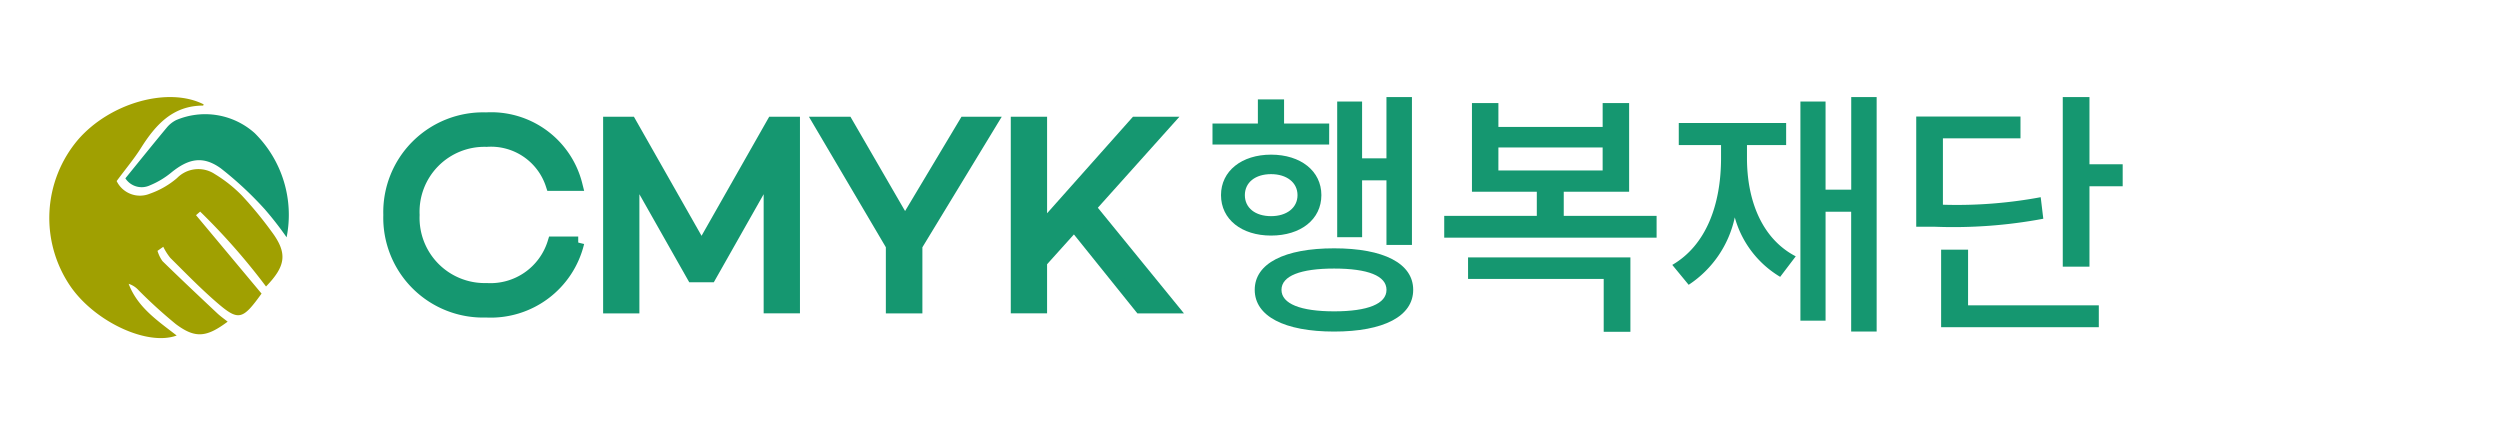 <svg xmlns="http://www.w3.org/2000/svg" xmlns:xlink="http://www.w3.org/1999/xlink" width="206" height="35" viewBox="0 0 206 35">
  <defs>
    <clipPath id="clip-path">
      <rect id="사각형_18" data-name="사각형 18" width="150.909" height="19.341" fill="#159770" stroke="#159770" stroke-width="1"/>
    </clipPath>
    <clipPath id="clip-path-2">
      <rect id="사각형_19" data-name="사각형 19" width="19.771" height="19.862" fill="none"/>
    </clipPath>
  </defs>
  <g id="img_logo" transform="translate(-857 -334)">
    <rect id="area" width="206" height="35" transform="translate(857 334)" fill="rgba(255,255,255,0)"/>
    <g id="그룹_31" data-name="그룹 31" transform="translate(885 342)">
      <g id="그룹_30" data-name="그룹 30" transform="translate(0 0)" clip-path="url(#clip-path)">
        <path id="패스_17" data-name="패스 17" d="M52.213,3.911H42.6V2.181h3.74V.192h2.158V2.181h3.719Zm-4.786,7.5c-2.416,0-4.125-1.326-4.125-3.334,0-1.989,1.709-3.334,4.125-3.334,2.436,0,4.145,1.345,4.145,3.334,0,2.008-1.709,3.334-4.145,3.334m0-1.6c1.281,0,2.179-.682,2.179-1.73s-.9-1.732-2.179-1.732c-1.3,0-2.16.684-2.16,1.732s.855,1.73,2.16,1.73m11.711,6.071c0,2.179-2.436,3.439-6.518,3.439s-6.54-1.26-6.54-3.439,2.457-3.42,6.54-3.42,6.518,1.238,6.518,3.42m-2.2,0c0-1.155-1.538-1.753-4.316-1.753-2.757,0-4.337.6-4.337,1.753s1.581,1.773,4.337,1.773c2.778,0,4.316-.62,4.316-1.773m-2.008-4.339H52.876V.364h2.051V5.045h2.008V0h2.1V12.182h-2.1V6.861H54.927Z" transform="translate(29.309 0)" fill="#159770"/>
        <path id="패스_18" data-name="패스 18" d="M70.815,9.573v1.794h-17.5V9.573h7.629V7.584H55.6V.276h2.179V2.242h8.591V.276h2.181V7.584H63.164V9.573Zm-15.537,3.42H68.656v6.134h-2.2v-4.36H55.279Zm2.5-7.16h8.591v-1.9H57.779Z" transform="translate(37.689 0.216)" fill="#159770"/>
        <path id="패스_19" data-name="패스 19" d="M70.015,5.022c0,3.484,1.219,6.647,4.018,8.1L72.75,14.812a8.268,8.268,0,0,1-3.74-4.9,8.855,8.855,0,0,1-3.8,5.556L63.86,13.828c2.8-1.625,4.018-4.981,4.018-8.806V3.954H64.395V2.137h8.847V3.954H70.015ZM80.7,0V19.32h-2.1V9.446H76.491v8.976H74.418V.364h2.072V7.63h2.115V0Z" transform="translate(45.936 0)" fill="#159770"/>
        <path id="패스_20" data-name="패스 20" d="M85.611,10.024a40.142,40.142,0,0,1-8.912.661H75.14V1.6h8.591V3.4H77.339V8.869a37.691,37.691,0,0,0,8.058-.62Zm-6.2,7.137H90.185v1.8H77.191v-6.39h2.222ZM92.152,5.535V7.351H89.415v6.625h-2.2V0h2.2V5.535Z" transform="translate(54.757 0)" fill="#159770"/>
        <path id="패스_21" data-name="패스 21" d="M0,8.379A7.723,7.723,0,0,1,7.97.428a7.235,7.235,0,0,1,7.438,5.465h-2.03a5.259,5.259,0,0,0-5.37-3.625A5.846,5.846,0,0,0,1.992,8.379,5.868,5.868,0,0,0,8.008,14.49a5.438,5.438,0,0,0,5.522-3.834h2.03A7.412,7.412,0,0,1,7.97,16.33,7.723,7.723,0,0,1,0,8.379" transform="translate(4.085 1.333)" fill="#159770" stroke="#159770" stroke-width="1"/>
        <path id="패스_22" data-name="패스 22" d="M13.194.655l5.864,10.323L24.922.655h1.745v15.2H24.675V4.641l-4.9,8.654H18.336l-4.9-8.654V15.857H11.447V.655Z" transform="translate(10.75 1.465)" fill="#159770" stroke="#159770" stroke-width="1"/>
        <path id="패스_23" data-name="패스 23" d="M30.374,10.771v5.086H28.363V10.771L22.4.655h2.258l4.782,8.256L34.379.655h2.144Z" transform="translate(17.131 1.465)" fill="#159770" stroke="#159770" stroke-width="1"/>
        <path id="패스_24" data-name="패스 24" d="M37.4,9.081l-2.733,3.036v3.739H32.676V.656h1.992V9.423l7.8-8.768h2.484L38.692,7.638l6.7,8.219H42.847Z" transform="translate(23.112 1.465)" fill="#159770" stroke="#159770" stroke-width="1"/>
      </g>
    </g>
    <g id="그룹_32" data-name="그룹 32" transform="translate(861.061 342)">
      <g id="그룹_32-2" data-name="그룹 32" transform="translate(0 0)" clip-path="url(#clip-path-2)">
        <path id="패스_25" data-name="패스 25" d="M17.86,15.609a53.278,53.278,0,0,0-5.428-6.174l-.341.295,5.4,6.462c-1.584,2.2-1.9,2.282-3.733.694-1.321-1.146-2.547-2.406-3.788-3.639a4.765,4.765,0,0,1-.577-.912c-.159.111-.317.223-.476.335a2.832,2.832,0,0,0,.411.848c1.488,1.452,3,2.876,4.516,4.3.261.245.56.452.853.687-1.743,1.3-2.667,1.4-4.271.2a40.179,40.179,0,0,1-3.067-2.788,1.845,1.845,0,0,0-.819-.53c.74,1.951,2.4,3.047,3.957,4.26-2.411.888-6.725-1.128-8.74-4.035A9.972,9.972,0,0,1,2.371,3.508C5.006.47,9.809-.877,12.722.6c-.017.034-.031.1-.046.1C10.167.705,8.755,2.288,7.543,4.211,7,5.076,6.332,5.863,5.551,6.92A2.134,2.134,0,0,0,8.285,7.961a7,7,0,0,0,2.242-1.288,2.453,2.453,0,0,1,3.119-.325,11.331,11.331,0,0,1,2.219,1.757A31.748,31.748,0,0,1,18.3,11.06c1.335,1.779,1.222,2.834-.443,4.55" transform="translate(0 0)" fill="#a0a001"/>
        <path id="패스_26" data-name="패스 26" d="M18.324,11.278a26.851,26.851,0,0,0-1.835-2.351A28.619,28.619,0,0,0,12.908,5.6c-1.471-1.061-2.659-.812-4.078.338A6.856,6.856,0,0,1,7.07,6.995a1.6,1.6,0,0,1-2.03-.574c1.147-1.411,2.275-2.815,3.427-4.2a2.386,2.386,0,0,1,.759-.6,6.12,6.12,0,0,1,6.461,1.066,9.466,9.466,0,0,1,2.637,8.6" transform="translate(1.23 0.274)" fill="#159770"/>
      </g>
    </g>
  </g>
</svg>

